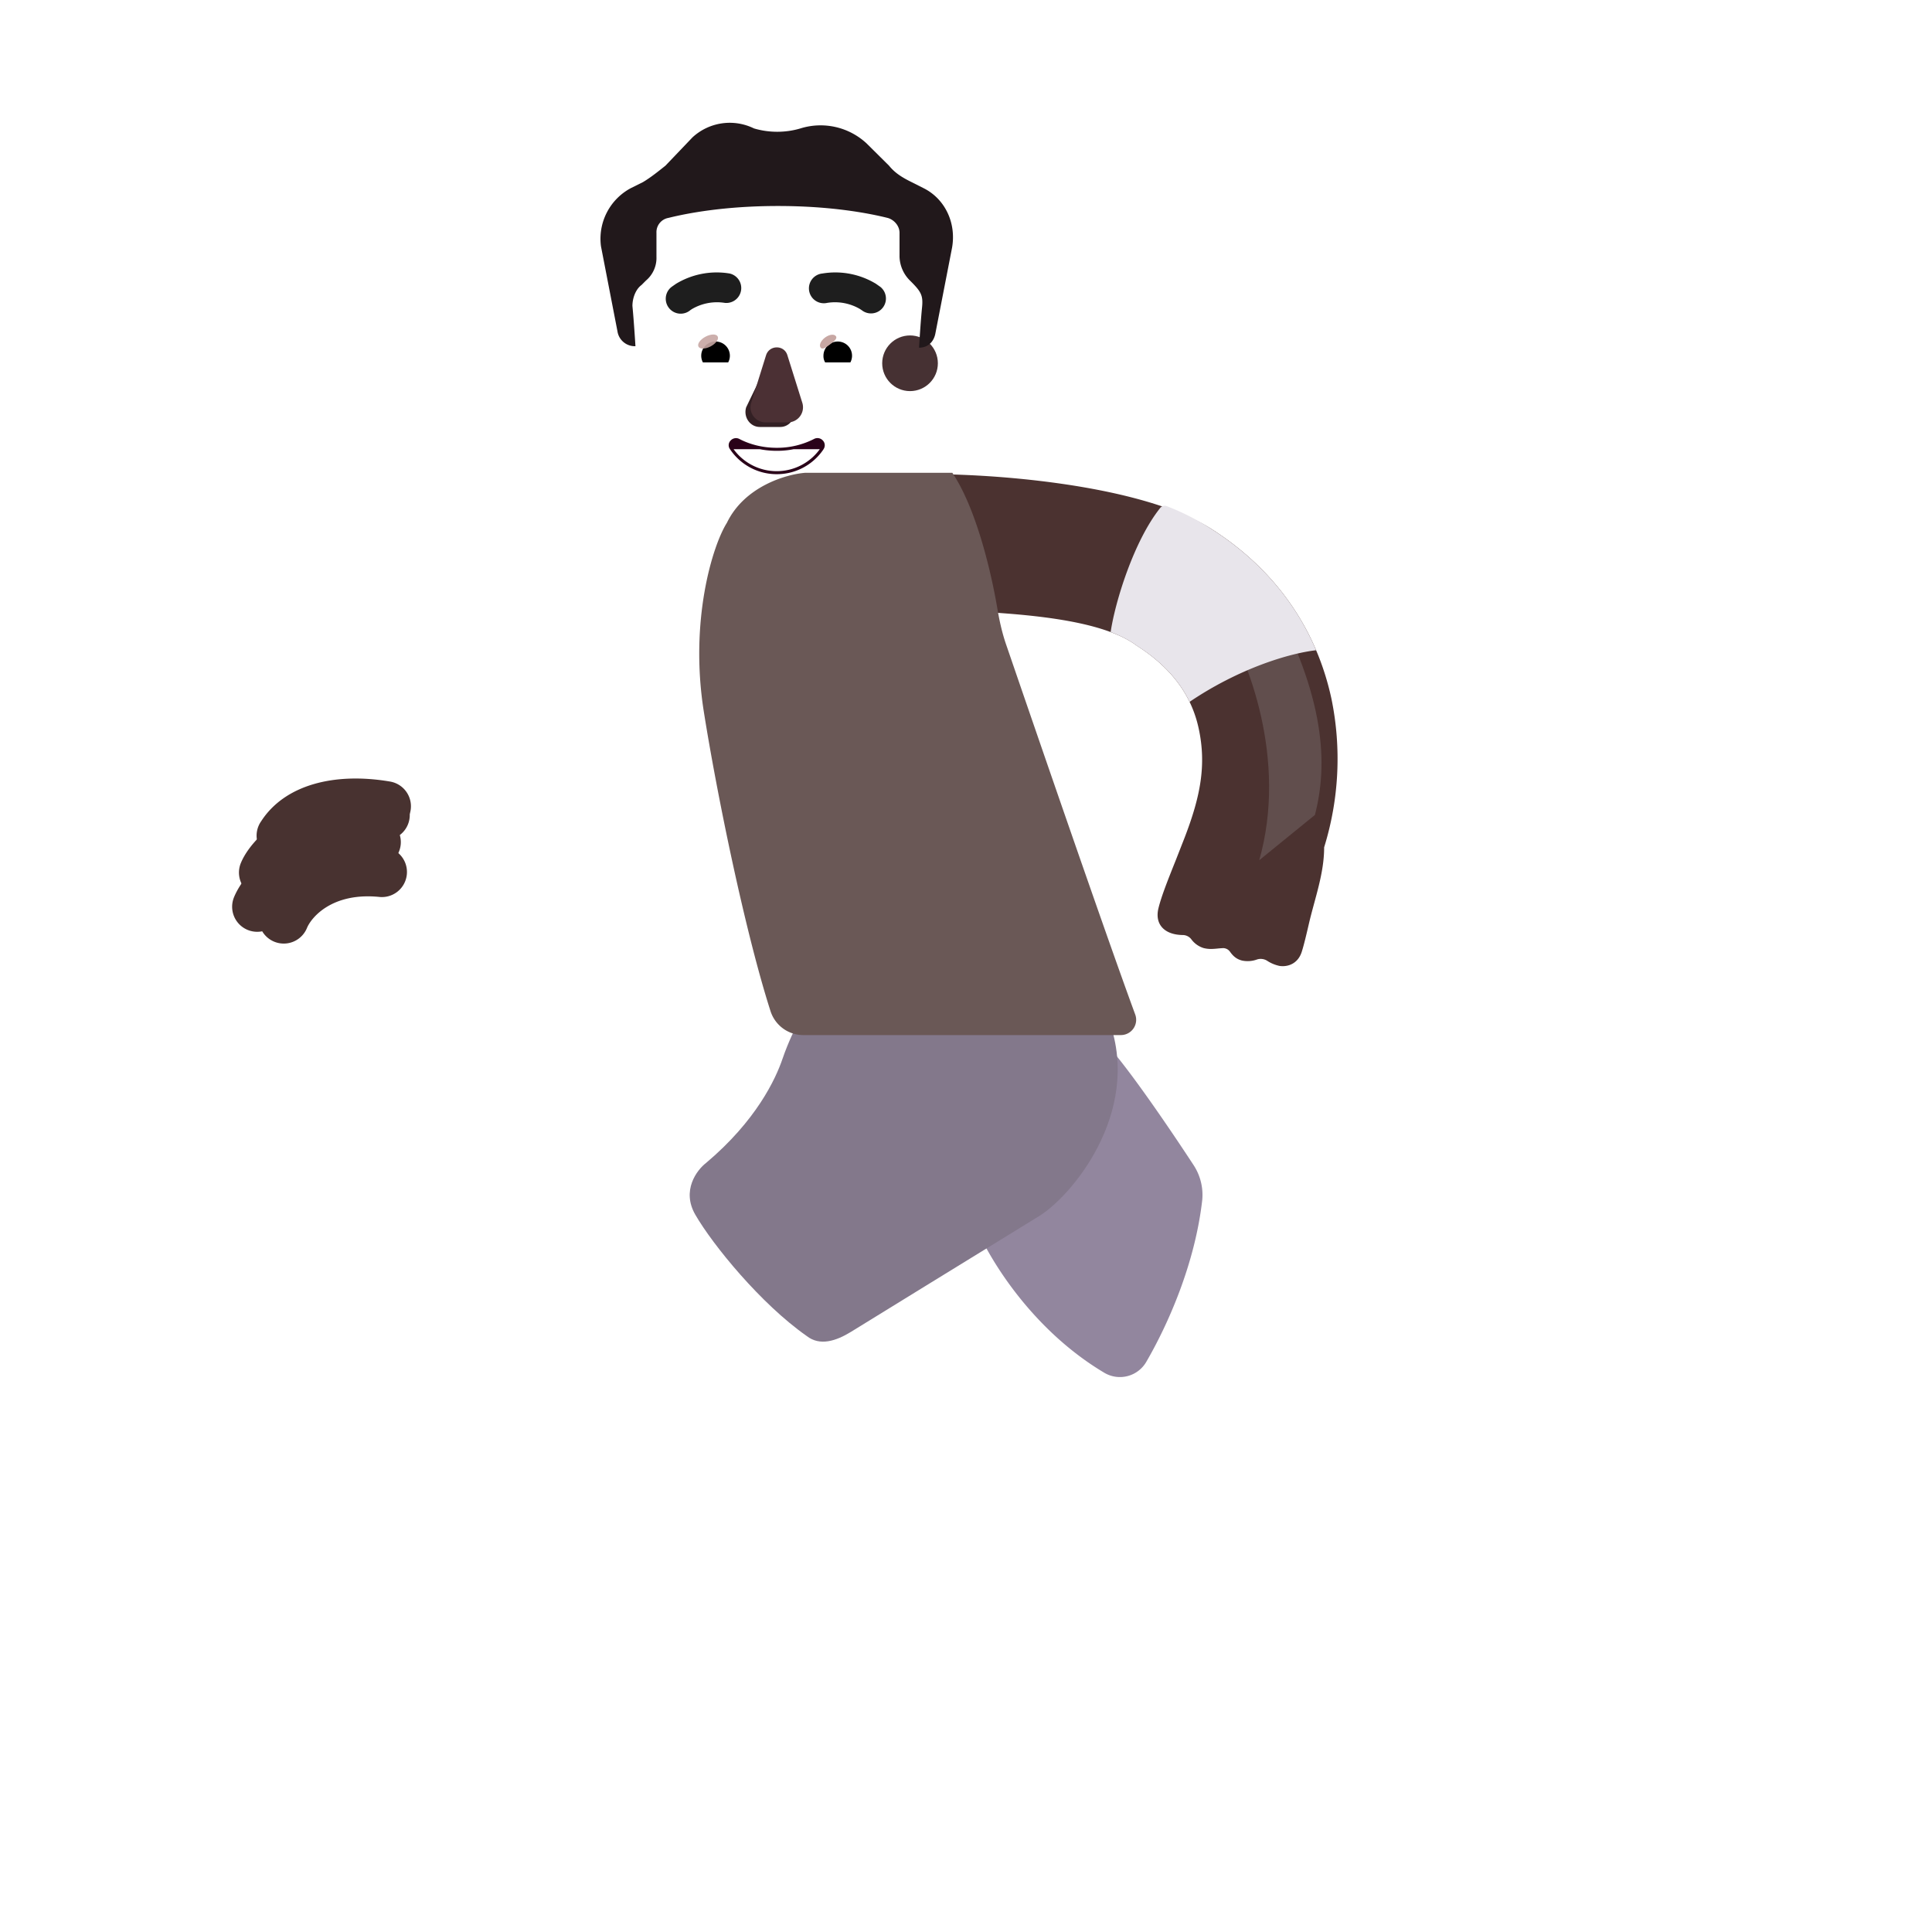 <svg xmlns="http://www.w3.org/2000/svg" width="3em" height="3em" viewBox="0 0 32 32"><g fill="none"><rect width=".659" height="1.111" x="19.37" y="13.548" fill="url(#)" rx=".33" transform="rotate(26.961 19.37 13.548)"/><g filter="url(#)"><path fill="#4B3230" d="M15.216 10.105q.558-.014 1.474.058c.827.065 1.691.196 2.138.531c.582.371.909.828 1.026 1.372c.133.614.023 1.139-.23 1.8l-.15.383c-.125.312-.24.6-.288.801c-.06.258.098.433.404.437a.18.18 0 0 1 .14.068a.4.4 0 0 0 .206.148c.082.02.14.016.22.009q.044-.005.1-.008a.14.14 0 0 1 .117.06c.041.057.095.12.2.146a.45.45 0 0 0 .244-.017a.2.2 0 0 1 .172.021a.6.6 0 0 0 .205.085c.14.02.305-.039.367-.234c.035-.108.08-.298.121-.476c.098-.417.25-.822.25-1.255a4.94 4.94 0 0 0 .121-2.46c-.248-1.15-.915-2.13-1.988-2.813c-1.177-.75-3.758-.943-5.022-.903l-.173.005v2.25q.148-.001.346-.008"/></g><circle cx="5.18" cy="19.425" r="2.721" fill="url(#)"/><circle cx="5.18" cy="19.425" r="2.721" fill="url(#)"/><circle cx="5.18" cy="19.425" r="2.721" fill="url(#)"/><circle cx="5.18" cy="19.425" r="2.721" fill="url(#)"/><g filter="url(#)"><path fill="url(#)" d="M5.527 16.726a2.52 2.52 0 0 0 .598 1.588l.897-.892q.093.085.176.178l-.9.895a2.23 2.23 0 0 0 1.586.621q.014.123.017.25h-.065a2.48 2.48 0 0 1-1.716-.695l-.777.773l1.754 1.913q-.088.088-.185.168L5.166 19.62l-.77.765c.422.461.689 1.08.714 1.761a3 3 0 0 1-.25-.018a2.5 2.5 0 0 0-.64-1.567l-.877.872a3 3 0 0 1-.177-.178l.876-.87a2.23 2.23 0 0 0-1.556-.575a3 3 0 0 1-.024-.25l.091-.001c.638 0 1.22.245 1.666.65l.778-.773l-1.758-1.918q.088-.09.184-.17l1.751 1.911l.774-.769a2.77 2.77 0 0 1-.671-1.784q.127.005.25.02"/></g><path fill="url(#)" d="m11 20.683l.673-.75l2.336 1.86c-.07.046-.328.207-.797.476c-.644.412-1.029 1.088-1.14 1.375l-1.493 3.703l-1.977-.969c.326-.86 1.06-2.837 1.391-3.875s.81-1.646 1.008-1.82"/><path fill="url(#)" d="m11 20.683l.673-.75l2.336 1.86c-.07.046-.328.207-.797.476c-.644.412-1.029 1.088-1.14 1.375l-1.493 3.703l-1.977-.969c.326-.86 1.06-2.837 1.391-3.875s.81-1.646 1.008-1.82"/><path fill="url(#)" d="m11.432 25.23l-.853 2.117l-1.977-.969c.176-.463.47-1.25.755-2.041z"/><path fill="url(#)" d="m11.432 25.23l-.853 2.117l-1.977-.969c.176-.463.47-1.25.755-2.041z"/><g filter="url(#)"><path fill="url(#)" d="m9.12 25.868l.482.612a.27.27 0 0 0 .399.058c.12-.108.433-.271.71-.058c.279.212.195.578.118.734L9.797 29.72a.4.4 0 0 1-.564.197l-4.34-2.418a.3.3 0 0 1-.105-.425l.326-.506a.53.53 0 0 1 .643-.193c1.414.556 2.194.186 2.545-.071a1.4 1.4 0 0 0 .345-.387c.104-.165.353-.202.473-.049"/><path fill="url(#)" d="m9.12 25.868l.482.612a.27.27 0 0 0 .399.058c.12-.108.433-.271.71-.058c.279.212.195.578.118.734L9.797 29.72a.4.4 0 0 1-.564.197l-4.34-2.418a.3.3 0 0 1-.105-.425l.326-.506a.53.53 0 0 1 .643-.193c1.414.556 2.194.186 2.545-.071a1.4 1.4 0 0 0 .345-.387c.104-.165.353-.202.473-.049"/><path fill="url(#)" d="m9.12 25.868l.482.612a.27.27 0 0 0 .399.058c.12-.108.433-.271.71-.058c.279.212.195.578.118.734L9.797 29.72a.4.4 0 0 1-.564.197l-4.34-2.418a.3.3 0 0 1-.105-.425l.326-.506a.53.53 0 0 1 .643-.193c1.414.556 2.194.186 2.545-.071a1.4 1.4 0 0 0 .345-.387c.104-.165.353-.202.473-.049"/></g><g filter="url(#)"><path fill="url(#)" d="M9.794 29.497a.1.1 0 0 1 .043.125l-.04.098a.4.4 0 0 1-.564.197l-4.34-2.418a.3.3 0 0 1-.106-.425l.106-.164a.15.15 0 0 1 .2-.05z"/><path fill="url(#)" d="M9.794 29.497a.1.1 0 0 1 .043.125l-.04.098a.4.4 0 0 1-.564.197l-4.34-2.418a.3.3 0 0 1-.106-.425l.106-.164a.15.15 0 0 1 .2-.05z"/></g><path fill="url(#)" d="M19.267 22.534c-.213.09-.352.07-.372.047l.754-2.93a.72.72 0 0 0 .555-.039l3.11-1.75l.726 2.145c-1.518.805-4.561 2.437-4.773 2.527"/><path fill="url(#)" d="M19.267 22.534c-.213.09-.352.07-.372.047l.754-2.93a.72.72 0 0 0 .555-.039l3.11-1.75l.726 2.145c-1.518.805-4.561 2.437-4.773 2.527"/><path fill="url(#)" d="m22.282 20.943l.03-.017l1.728-.92l-.727-2.144l-2.087 1.175z"/><path fill="url(#)" d="m22.282 20.943l.03-.017l1.728-.92l-.727-2.144l-2.087 1.175z"/><path fill="url(#)" d="m22.282 20.943l.03-.017l1.728-.92l-.727-2.144l-2.087 1.175z"/><path fill="url(#)" d="m22.282 20.943l.03-.017l1.728-.92l-.727-2.144l-2.087 1.175z"/><path fill="#92869E" d="M18.292 22.738c-1.2-.713-1.919-1.898-2.143-2.454l2.156-3.015c.378.41 1.05 1.396 1.46 2.022a.9.9 0 0 1 .148.584c-.12 1.06-.567 2.06-.923 2.675a.505.505 0 0 1-.698.188"/><path fill="url(#)" d="M18.292 22.738c-1.2-.713-1.919-1.898-2.143-2.454l2.156-3.015c.378.41 1.05 1.396 1.46 2.022a.9.9 0 0 1 .148.584c-.12 1.06-.567 2.06-.923 2.675a.505.505 0 0 1-.698.188"/><path fill="url(#)" d="M18.292 22.738c-1.2-.713-1.919-1.898-2.143-2.454l2.156-3.015c.378.41 1.05 1.396 1.46 2.022a.9.9 0 0 1 .148.584c-.12 1.06-.567 2.06-.923 2.675a.505.505 0 0 1-.698.188"/><path fill="url(#)" d="M18.292 22.738c-1.2-.713-1.919-1.898-2.143-2.454l2.156-3.015c.378.41 1.05 1.396 1.46 2.022a.9.9 0 0 1 .148.584c-.12 1.06-.567 2.06-.923 2.675a.505.505 0 0 1-.698.188"/><g filter="url(#)"><path fill="#83788B" d="M12.962 17.534c.094-.275.216-.52.265-.61h5.149c.539 1.52-.652 2.927-1.2 3.24c-.978.6-2.892 1.779-3.085 1.898c-.242.148-.512.238-.73.066c-.759-.531-1.555-1.508-1.844-2.008c-.232-.4.023-.74.18-.86c.827-.698 1.148-1.382 1.265-1.726"/><path fill="url(#)" d="M12.962 17.534c.094-.275.216-.52.265-.61h5.149c.539 1.52-.652 2.927-1.2 3.24c-.978.6-2.892 1.779-3.085 1.898c-.242.148-.512.238-.73.066c-.759-.531-1.555-1.508-1.844-2.008c-.232-.4.023-.74.18-.86c.827-.698 1.148-1.382 1.265-1.726"/><path fill="url(#)" d="M12.962 17.534c.094-.275.216-.52.265-.61h5.149c.539 1.52-.652 2.927-1.2 3.24c-.978.6-2.892 1.779-3.085 1.898c-.242.148-.512.238-.73.066c-.759-.531-1.555-1.508-1.844-2.008c-.232-.4.023-.74.18-.86c.827-.698 1.148-1.382 1.265-1.726"/><path fill="url(#)" d="M12.962 17.534c.094-.275.216-.52.265-.61h5.149c.539 1.52-.652 2.927-1.2 3.24c-.978.6-2.892 1.779-3.085 1.898c-.242.148-.512.238-.73.066c-.759-.531-1.555-1.508-1.844-2.008c-.232-.4.023-.74.18-.86c.827-.698 1.148-1.382 1.265-1.726"/></g><g filter="url(#)"><path fill="url(#)" d="M23.563 19.899v-.779a.27.27 0 0 0-.277-.293c-.162.01-.507-.055-.594-.394c-.087-.34.206-.574.363-.65l2.362-1.327a.4.4 0 0 1 .566.195l1.907 4.586a.3.3 0 0 1-.18.4l-.568.194a.53.53 0 0 1-.625-.246c-.766-1.312-1.607-1.506-2.042-1.521a1.4 1.4 0 0 0-.51.09c-.185.064-.402-.06-.402-.256"/><path fill="url(#)" d="M23.563 19.899v-.779a.27.27 0 0 0-.277-.293c-.162.01-.507-.055-.594-.394c-.087-.34.206-.574.363-.65l2.362-1.327a.4.4 0 0 1 .566.195l1.907 4.586a.3.3 0 0 1-.18.4l-.568.194a.53.53 0 0 1-.625-.246c-.766-1.312-1.607-1.506-2.042-1.521a1.4 1.4 0 0 0-.51.09c-.185.064-.402-.06-.402-.256"/></g><g filter="url(#)"><path fill="url(#)" d="M25.282 16.633a.1.1 0 0 1 .044-.125l.091-.052a.4.4 0 0 1 .566.195l1.907 4.586a.3.3 0 0 1-.18.4l-.184.062a.15.15 0 0 1-.187-.084z"/><path fill="url(#)" d="M25.282 16.633a.1.1 0 0 1 .044-.125l.091-.052a.4.4 0 0 1 .566.195l1.907 4.586a.3.3 0 0 1-.18.4l-.184.062a.15.15 0 0 1-.187-.084z"/></g><g filter="url(#)"><path fill="url(#)" fill-rule="evenodd" d="m11.974 9.075l.053-.092l1.728 1.008l-.074.127c-.712 1.224-1.57 2.698-3.676 3.891c-.768.435-1.654.656-2.381.773c-.257.041-.503.07-.729.091c-.55.05-.994-.403-.988-.955l.01-1.024c.251.002.784.01 1.39-.087c.617-.098 1.238-.27 1.712-.538c1.633-.925 2.26-2.001 2.955-3.194" clip-rule="evenodd"/></g><path fill="#6A5856" d="M11.657 11.784c-.238-1.5.143-2.745.383-3.125c.293-.606.987-.804 1.296-.828h2.438c.386.577.634 1.595.744 2.24c.034.203.078.404.145.6c.365 1.063 1.627 4.74 2.14 6.133a.253.253 0 0 1-.239.34h-5.25a.57.57 0 0 1-.55-.391c-.423-1.315-.893-3.616-1.107-4.969"/><path fill="url(#)" d="M11.657 11.784c-.238-1.5.143-2.745.383-3.125c.293-.606.987-.804 1.296-.828h2.438c.386.577.634 1.595.744 2.24c.034.203.078.404.145.6c.365 1.063 1.627 4.74 2.14 6.133a.253.253 0 0 1-.239.34h-5.25a.57.57 0 0 1-.55-.391c-.423-1.315-.893-3.616-1.107-4.969"/><path fill="url(#)" d="M11.657 11.784c-.238-1.5.143-2.745.383-3.125c.293-.606.987-.804 1.296-.828h2.438c.386.577.634 1.595.744 2.24c.034.203.078.404.145.6c.365 1.063 1.627 4.74 2.14 6.133a.253.253 0 0 1-.239.34h-5.25a.57.57 0 0 1-.55-.391c-.423-1.315-.893-3.616-1.107-4.969"/><path fill="#483230" fill-rule="evenodd" d="M6.322 13.764c-.775-.132-1.17.089-1.3.289a.415.415 0 1 1-.696-.451c.391-.605 1.214-.814 2.135-.657a.415.415 0 1 1-.14.819" clip-rule="evenodd"/><path fill="url(#)" fill-rule="evenodd" d="M6.322 13.764c-.775-.132-1.17.089-1.3.289a.415.415 0 1 1-.696-.451c.391-.605 1.214-.814 2.135-.657a.415.415 0 1 1-.14.819" clip-rule="evenodd"/><path fill="#483230" fill-rule="evenodd" d="M5.23 14.184c-.306.178-.45.37-.473.426a.415.415 0 0 1-.768-.315c.12-.291.436-.603.824-.828c.407-.237.95-.414 1.58-.382a.415.415 0 1 1-.042.829a2.03 2.03 0 0 0-1.12.27" clip-rule="evenodd"/><path fill="url(#)" fill-rule="evenodd" d="M5.23 14.184c-.306.178-.45.37-.473.426a.415.415 0 0 1-.768-.315c.12-.291.436-.603.824-.828c.407-.237.95-.414 1.58-.382a.415.415 0 1 1-.042.829a2.03 2.03 0 0 0-1.12.27" clip-rule="evenodd"/><path fill="#483230" fill-rule="evenodd" d="M5.125 14.676c-.293.2-.45.423-.481.5a.415.415 0 1 1-.768-.315c.11-.269.397-.608.78-.87c.398-.272.941-.49 1.589-.457a.415.415 0 1 1-.042.829a1.74 1.74 0 0 0-1.078.313" clip-rule="evenodd"/><path fill="url(#)" fill-rule="evenodd" d="M5.125 14.676c-.293.2-.45.423-.481.5a.415.415 0 1 1-.768-.315c.11-.269.397-.608.78-.87c.398-.272.941-.49 1.589-.457a.415.415 0 1 1-.042.829a1.74 1.74 0 0 0-1.078.313" clip-rule="evenodd"/><path fill="#483230" fill-rule="evenodd" d="M6.293 14.857c-.79-.083-1.136.337-1.209.514a.415.415 0 1 1-.768-.315c.211-.515.904-1.147 2.065-1.024a.415.415 0 0 1-.088.825" clip-rule="evenodd"/><path fill="url(#)" fill-rule="evenodd" d="M6.293 14.857c-.79-.083-1.136.337-1.209.514a.415.415 0 1 1-.768-.315c.211-.515.904-1.147 2.065-1.024a.415.415 0 0 1-.088.825" clip-rule="evenodd"/><path fill="url(#)" fill-rule="evenodd" d="M7.132 14.012a.415.415 0 0 1 .118.575a8 8 0 0 1-.913 1.13a.415.415 0 1 1-.602-.57l.005-.005c.16-.169.494-.522.817-1.012a.415.415 0 0 1 .575-.118" clip-rule="evenodd"/><g filter="url(#)"><path fill="url(#)" d="M11.884 8.99c.147.243.5.622 1.02.622c.886 0 1.253-.43 1.542-1.101c.124-.288.365-.79.438-.953c.695.105.89.273.89.273l.008.012c-.149.277-.4.78-.453.984c-.07.274-.238 1.051.25 1.688c.373.486.812.598 1.233.588c.48 1.403 1.533 4.46 1.99 5.7a.253.253 0 0 1-.238.34h-5.25a.57.57 0 0 1-.55-.39c-.423-1.315-.893-3.616-1.107-4.969c-.19-1.197.014-2.232.227-2.794"/><path fill="url(#)" d="M11.884 8.99c.147.243.5.622 1.02.622c.886 0 1.253-.43 1.542-1.101c.124-.288.365-.79.438-.953c.695.105.89.273.89.273l.008.012c-.149.277-.4.78-.453.984c-.07.274-.238 1.051.25 1.688c.373.486.812.598 1.233.588c.48 1.403 1.533 4.46 1.99 5.7a.253.253 0 0 1-.238.34h-5.25a.57.57 0 0 1-.55-.39c-.423-1.315-.893-3.616-1.107-4.969c-.19-1.197.014-2.232.227-2.794"/></g><path fill="url(#)" d="M11.884 8.99c.147.243.5.622 1.02.622c.886 0 1.253-.43 1.542-1.101c.124-.288.365-.79.438-.953c.695.105.89.273.89.273l.008.012c-.149.277-.4.78-.453.984c-.07.274-.238 1.051.25 1.688c.373.486.812.598 1.233.588c.48 1.403 1.533 4.46 1.99 5.7a.253.253 0 0 1-.238.34h-5.25a.57.57 0 0 1-.55-.39c-.423-1.315-.893-3.616-1.107-4.969c-.19-1.197.014-2.232.227-2.794"/><path fill="url(#)" fill-rule="evenodd" d="m11.974 9.075l.053-.092l1.728 1.008l-.074.127c-.712 1.224-1.57 2.698-3.676 3.891c-.768.435-1.654.656-2.381.773c-.257.041-.503.07-.729.091c-.55.05-.994-.403-.988-.955l.01-1.024c.251.002.784.01 1.39-.087c.617-.098 1.238-.27 1.712-.538c1.633-.925 2.26-2.001 2.955-3.194" clip-rule="evenodd"/><g filter="url(#)"><circle cx="10.666" cy="6.017" r=".773" fill="url(#)"/></g><g filter="url(#)"><circle cx="10.666" cy="6.017" r=".461" fill="url(#)"/></g><g filter="url(#)"><circle cx="15.073" cy="6.017" r=".773" fill="url(#)"/><circle cx="15.073" cy="6.017" r=".773" fill="url(#)"/></g><g filter="url(#)"><circle cx="15.073" cy="6.017" r=".461" fill="#463133"/><circle cx="15.073" cy="6.017" r=".461" fill="url(#)"/><circle cx="15.073" cy="6.017" r=".461" fill="url(#)"/></g><g filter="url(#)"><path fill="url(#)" d="m10.503 5.733l.022.001s-.024-.395-.05-.667c0-.124.05-.272.15-.346l.074-.074a.49.49 0 0 0 .174-.395v-.396a.24.24 0 0 1 .2-.247c.297-.074.918-.197 1.813-.197s1.516.123 1.814.197c.1.025.199.124.199.247v.396c0 .148.074.296.174.395c.232.163.218.253.198.445c-.024.247-.05.667-.05.667h.01l-.124 1.833c-.074.82-.719 1.391-1.487 1.391h-1.487c-.794 0-1.413-.57-1.488-1.39z"/><path fill="url(#)" d="m10.503 5.733l.022.001s-.024-.395-.05-.667c0-.124.05-.272.15-.346l.074-.074a.49.49 0 0 0 .174-.395v-.396a.24.24 0 0 1 .2-.247c.297-.074.918-.197 1.813-.197s1.516.123 1.814.197c.1.025.199.124.199.247v.396c0 .148.074.296.174.395c.232.163.218.253.198.445c-.024.247-.05.667-.05.667h.01l-.124 1.833c-.074.82-.719 1.391-1.487 1.391h-1.487c-.794 0-1.413-.57-1.488-1.39z"/><path fill="url(#)" d="m10.503 5.733l.022.001s-.024-.395-.05-.667c0-.124.05-.272.15-.346l.074-.074a.49.49 0 0 0 .174-.395v-.396a.24.24 0 0 1 .2-.247c.297-.074.918-.197 1.813-.197s1.516.123 1.814.197c.1.025.199.124.199.247v.396c0 .148.074.296.174.395c.232.163.218.253.198.445c-.024.247-.05.667-.05.667h.01l-.124 1.833c-.074.82-.719 1.391-1.487 1.391h-1.487c-.794 0-1.413-.57-1.488-1.39z"/><path fill="url(#)" d="m10.503 5.733l.022.001s-.024-.395-.05-.667c0-.124.05-.272.15-.346l.074-.074a.49.49 0 0 0 .174-.395v-.396a.24.24 0 0 1 .2-.247c.297-.074.918-.197 1.813-.197s1.516.123 1.814.197c.1.025.199.124.199.247v.396c0 .148.074.296.174.395c.232.163.218.253.198.445c-.024.247-.05.667-.05.667h.01l-.124 1.833c-.074.82-.719 1.391-1.487 1.391h-1.487c-.794 0-1.413-.57-1.488-1.39z"/><path fill="url(#)" d="m10.503 5.733l.022.001s-.024-.395-.05-.667c0-.124.05-.272.15-.346l.074-.074a.49.49 0 0 0 .174-.395v-.396a.24.24 0 0 1 .2-.247c.297-.074.918-.197 1.813-.197s1.516.123 1.814.197c.1.025.199.124.199.247v.396c0 .148.074.296.174.395c.232.163.218.253.198.445c-.024.247-.05.667-.05.667h.01l-.124 1.833c-.074.82-.719 1.391-1.487 1.391h-1.487c-.794 0-1.413-.57-1.488-1.39z"/><path fill="url(#)" d="m10.503 5.733l.022.001s-.024-.395-.05-.667c0-.124.05-.272.15-.346l.074-.074a.49.49 0 0 0 .174-.395v-.396a.24.24 0 0 1 .2-.247c.297-.074.918-.197 1.813-.197s1.516.123 1.814.197c.1.025.199.124.199.247v.396c0 .148.074.296.174.395c.232.163.218.253.198.445c-.024.247-.05.667-.05.667h.01l-.124 1.833c-.074.82-.719 1.391-1.487 1.391h-1.487c-.794 0-1.413-.57-1.488-1.39z"/></g><g filter="url(#)"><path fill="url(#)" d="m14.701 3.412l-1.425.475a.485.485 0 0 0 .217.94l1.418-.189z"/></g><g filter="url(#)"><path fill="#21181B" d="m15.098 3.016l.198.1c.348.172.547.567.473.987l-.274 1.409c-.024.145-.12.243-.265.247h-.008s.025-.42.05-.667c.02-.201-.015-.262-.2-.445a.58.58 0 0 1-.173-.395v-.396c0-.123-.1-.222-.199-.247c-.298-.074-.92-.197-1.814-.197s-1.516.123-1.814.197a.24.24 0 0 0-.199.247v.396a.49.49 0 0 1-.174.395l-.074.074c-.1.074-.15.222-.15.346c.026.272.05.667.05.667h-.022a.29.29 0 0 1-.276-.247l-.273-1.408a.95.95 0 0 1 .497-.964l.199-.099c.124-.074.248-.173.372-.272l.448-.469a.91.91 0 0 1 1.018-.148c.249.074.522.074.77 0a1.12 1.12 0 0 1 1.094.247l.373.37c.1.124.223.198.373.272"/><path fill="url(#)" d="m15.098 3.016l.198.1c.348.172.547.567.473.987l-.274 1.409c-.024.145-.12.243-.265.247h-.008s.025-.42.05-.667c.02-.201-.015-.262-.2-.445a.58.58 0 0 1-.173-.395v-.396c0-.123-.1-.222-.199-.247c-.298-.074-.92-.197-1.814-.197s-1.516.123-1.814.197a.24.24 0 0 0-.199.247v.396a.49.49 0 0 1-.174.395l-.074.074c-.1.074-.15.222-.15.346c.026.272.05.667.05.667h-.022a.29.29 0 0 1-.276-.247l-.273-1.408a.95.95 0 0 1 .497-.964l.199-.099c.124-.074.248-.173.372-.272l.448-.469a.91.91 0 0 1 1.018-.148c.249.074.522.074.77 0a1.12 1.12 0 0 1 1.094.247l.373.37c.1.124.223.198.373.272"/><path fill="url(#)" d="m15.098 3.016l.198.1c.348.172.547.567.473.987l-.274 1.409c-.024.145-.12.243-.265.247h-.008s.025-.42.05-.667c.02-.201-.015-.262-.2-.445a.58.58 0 0 1-.173-.395v-.396c0-.123-.1-.222-.199-.247c-.298-.074-.92-.197-1.814-.197s-1.516.123-1.814.197a.24.24 0 0 0-.199.247v.396a.49.49 0 0 1-.174.395l-.074.074c-.1.074-.15.222-.15.346c.026.272.05.667.05.667h-.022a.29.29 0 0 1-.276-.247l-.273-1.408a.95.95 0 0 1 .497-.964l.199-.099c.124-.074.248-.173.372-.272l.448-.469a.91.91 0 0 1 1.018-.148c.249.074.522.074.77 0a1.12 1.12 0 0 1 1.094.247l.373.37c.1.124.223.198.373.272"/><path fill="url(#)" d="m15.098 3.016l.198.1c.348.172.547.567.473.987l-.274 1.409c-.024.145-.12.243-.265.247h-.008s.025-.42.05-.667c.02-.201-.015-.262-.2-.445a.58.58 0 0 1-.173-.395v-.396c0-.123-.1-.222-.199-.247c-.298-.074-.92-.197-1.814-.197s-1.516.123-1.814.197a.24.24 0 0 0-.199.247v.396a.49.49 0 0 1-.174.395l-.074.074c-.1.074-.15.222-.15.346c.026.272.05.667.05.667h-.022a.29.29 0 0 1-.276-.247l-.273-1.408a.95.95 0 0 1 .497-.964l.199-.099c.124-.074.248-.173.372-.272l.448-.469a.91.91 0 0 1 1.018-.148c.249.074.522.074.77 0a1.12 1.12 0 0 1 1.094.247l.373.37c.1.124.223.198.373.272"/><path fill="url(#)" d="m15.098 3.016l.198.1c.348.172.547.567.473.987l-.274 1.409c-.024.145-.12.243-.265.247h-.008s.025-.42.05-.667c.02-.201-.015-.262-.2-.445a.58.58 0 0 1-.173-.395v-.396c0-.123-.1-.222-.199-.247c-.298-.074-.92-.197-1.814-.197s-1.516.123-1.814.197a.24.24 0 0 0-.199.247v.396a.49.49 0 0 1-.174.395l-.074.074c-.1.074-.15.222-.15.346c.026.272.05.667.05.667h-.022a.29.29 0 0 1-.276-.247l-.273-1.408a.95.95 0 0 1 .497-.964l.199-.099c.124-.074.248-.173.372-.272l.448-.469a.91.91 0 0 1 1.018-.148c.249.074.522.074.77 0a1.12 1.12 0 0 1 1.094.247l.373.37c.1.124.223.198.373.272"/></g><g filter="url(#)"><path fill="#332024" d="m12.738 5.96l-.38.788c-.048.162.066.324.226.324h.341c.16 0 .273-.165.226-.324l-.23-.788c-.05-.174-.132-.174-.183 0"/></g><g filter="url(#)"><path fill="#4B3034" d="m12.688 5.885l-.246.787a.25.25 0 0 0 .241.324h.364a.25.25 0 0 0 .242-.324l-.247-.787c-.052-.175-.299-.175-.354 0"/><path fill="url(#)" d="m12.688 5.885l-.246.787a.25.25 0 0 0 .241.324h.364a.25.25 0 0 0 .242-.324l-.247-.787c-.052-.175-.299-.175-.354 0"/><path fill="url(#)" d="m12.688 5.885l-.246.787a.25.25 0 0 0 .241.324h.364a.25.25 0 0 0 .242-.324l-.247-.787c-.052-.175-.299-.175-.354 0"/><path fill="url(#)" d="m12.688 5.885l-.246.787a.25.25 0 0 0 .241.324h.364a.25.25 0 0 0 .242-.324l-.247-.787c-.052-.175-.299-.175-.354 0"/><path fill="url(#)" d="m12.688 5.885l-.246.787a.25.25 0 0 0 .241.324h.364a.25.25 0 0 0 .242-.324l-.247-.787c-.052-.175-.299-.175-.354 0"/></g><path fill="#2A0219" stroke="url(#)" stroke-width=".1" d="M13.64 7.44a.114.114 0 0 0-.013-.146a.12.12 0 0 0-.143-.024a1.34 1.34 0 0 1-.619.147c-.227 0-.44-.053-.618-.146a.12.12 0 0 0-.144.024a.11.11 0 0 0-.012.145m1.55 0l-.043-.028zm0 0a.93.93 0 0 1-.776.414a.93.93 0 0 1-.774-.414m0 0l.04-.028m-.04.028l.04-.028m0 0a.88.88 0 0 0 .734.392a.88.88 0 0 0 .733-.392c.04-.06-.028-.13-.091-.097a1.4 1.4 0 0 1-.642.152c-.235 0-.456-.055-.641-.152c-.064-.032-.132.04-.092.097Z"/><g filter="url(#)"><path fill="#1E1E1E" d="m14.588 4.757l-.001-.001l-.002-.002l-.006-.004l-.071-.05a1.3 1.3 0 0 0-.886-.17a.247.247 0 1 0 .077.487a.82.82 0 0 1 .546.102l.03.02a.247.247 0 0 0 .313-.382"/></g><g filter="url(#)"><path fill="#1E1E1E" d="m11.117 4.757l.002-.001l.002-.002l.005-.004l.072-.05a1.3 1.3 0 0 1 .886-.17a.247.247 0 0 1-.077.487a.82.82 0 0 0-.546.102l-.026.017l-.003.003a.247.247 0 0 1-.315-.382"/></g><path fill="#fff" d="M13.971 5.354c.303 0 .558.209.628.49a.127.127 0 0 1-.124.158h-1.033a.107.107 0 0 1-.106-.125a.65.65 0 0 1 .635-.523"/><path fill="url(#)" d="M13.875 5.48a.413.413 0 0 1 .398.522h-.798a.414.414 0 0 1 .4-.522"/><path fill="#000" d="M13.639 5.893c0-.131.105-.236.236-.236a.235.235 0 0 1 .21.345h-.418a.2.2 0 0 1-.028-.109"/><g filter="url(#)"><path fill="#C7A7A3" d="M13.845 5.568c.03.039-.032.087-.102.14c-.07.052-.122.088-.151.049c-.03-.04.003-.114.073-.166s.15-.063.18-.023"/><path fill="url(#)" d="M13.845 5.568c.03.039-.032.087-.102.14c-.07.052-.122.088-.151.049c-.03-.04.003-.114.073-.166s.15-.063.18-.023"/></g><g filter="url(#)"><path fill="url(#)" d="M14.244 5.839a.4.4 0 0 0-.107-.214l-.12.132l.053.105z"/></g><path fill="#fff" d="M11.757 5.354a.65.65 0 0 0-.628.49a.128.128 0 0 0 .124.159h1.034c.065 0 .118-.06.105-.126a.65.65 0 0 0-.635-.523"/><path fill="url(#)" d="M11.852 5.48a.413.413 0 0 0-.398.522h.798a.416.416 0 0 0-.4-.522"/><path fill="#000" d="M12.089 5.893a.235.235 0 0 0-.237-.236a.235.235 0 0 0-.21.345h.419a.23.23 0 0 0 .028-.109"/><g filter="url(#)"><path fill="url(#)" d="M12.23 5.845c0-.134-.109-.223-.138-.25l-.133.13l.082.167z"/></g><g filter="url(#)"><ellipse cx="11.728" cy="5.657" fill="#C7A7A3" fill-opacity=".9" rx=".18" ry=".091" transform="rotate(-27.914 11.728 5.657)"/><ellipse cx="11.728" cy="5.657" fill="url(#)" rx=".18" ry=".091" transform="rotate(-27.914 11.728 5.657)"/></g><g filter="url(#)"><path stroke="url(#)" stroke-linecap="round" stroke-width=".1" d="M13.635 4.69c.199-.035.587-.025.855.184"/></g><g filter="url(#)"><path stroke="url(#)" stroke-linecap="round" stroke-width=".1" d="M11.217 4.93c.15-.133.481-.274.891-.21"/></g><g filter="url(#)"><path stroke="url(#)" stroke-linecap="round" stroke-width=".25" d="M10.765 3.788v.416c-.003.068-.032.222-.12.287"/></g><path fill="url(#)" d="M9.716 3.38a.1.1 0 0 1 .1-.1h5.925a.1.1 0 0 1 .1.1v.863a.1.1 0 0 1-.1.1H9.816a.1.1 0 0 1-.1-.1z"/><path fill="url(#)" d="M9.716 3.38a.1.1 0 0 1 .1-.1h5.925a.1.1 0 0 1 .1.1v.863a.1.1 0 0 1-.1.1H9.816a.1.1 0 0 1-.1-.1z"/><path fill="url(#)" d="M9.716 3.38a.1.1 0 0 1 .1-.1h5.925a.1.1 0 0 1 .1.1v.863a.1.1 0 0 1-.1.1H9.816a.1.1 0 0 1-.1-.1z"/><path fill="url(#)" d="M9.716 3.38a.1.1 0 0 1 .1-.1h5.925a.1.1 0 0 1 .1.1v.863a.1.1 0 0 1-.1.1H9.816a.1.1 0 0 1-.1-.1z"/><g filter="url(#)"><path fill="#614E4D" d="M20.857 14.248c.475-1.675-.198-3.354-.594-3.985l.782-.383c.906 1.672.953 2.774.734 3.618z"/></g><g filter="url(#)"><path fill="#E8E5EB" d="M19.324 8.383a.095.095 0 0 0-.107.03c-.44.55-.75 1.567-.821 2.056c.167.063.314.137.432.226c.418.265.704.576.875.93c.812-.549 1.637-.802 2.096-.855c-.34-.803-.92-1.49-1.734-2.009a4 4 0 0 0-.741-.378"/><path fill="url(#)" d="M19.324 8.383a.095.095 0 0 0-.107.03c-.44.55-.75 1.567-.821 2.056c.167.063.314.137.432.226c.418.265.704.576.875.93c.812-.549 1.637-.802 2.096-.855c-.34-.803-.92-1.49-1.734-2.009a4 4 0 0 0-.741-.378"/></g><defs><radialGradient id="" cx="0" cy="0" r="1" gradientTransform="matrix(0 .556 -.421 0 19.7 14.104)" gradientUnits="userSpaceOnUse"><stop offset=".464" stop-color="#382525"/><stop offset="1" stop-color="#33151D"/></radialGradient><radialGradient id="" cx="0" cy="0" r="1" gradientTransform="matrix(-1.656 1.656 -1.547 -1.547 6.338 18.439)" gradientUnits="userSpaceOnUse"><stop stop-color="#FF8C60"/><stop offset="1" stop-color="#FF8C60" stop-opacity="0"/></radialGradient><radialGradient id="" cx="0" cy="0" r="1" gradientTransform="rotate(-174.823 3.31 9.583)scale(3.297 3.694)" gradientUnits="userSpaceOnUse"><stop offset=".439" stop-color="#FA4E2E" stop-opacity="0"/><stop offset=".947" stop-color="#BF5347"/></radialGradient><radialGradient id="" cx="0" cy="0" r="1" gradientTransform="matrix(-.438 3.988 -3.995 -.438 5.462 18.16)" gradientUnits="userSpaceOnUse"><stop offset=".682" stop-color="#F25C44" stop-opacity="0"/><stop offset="1" stop-color="#D85B75"/></radialGradient><radialGradient id="" cx="0" cy="0" r="1" gradientTransform="matrix(-1.344 .789 -.807 -1.374 6.282 18.917)" gradientUnits="userSpaceOnUse"><stop offset=".198" stop-color="#4D3A45"/><stop offset="1" stop-color="#4C3945"/></radialGradient><radialGradient id="" cx="0" cy="0" r="1" gradientTransform="matrix(.938 -4.625 2.236 .453 11.556 25.19)" gradientUnits="userSpaceOnUse"><stop offset=".131" stop-color="#4D3235"/><stop offset="1" stop-color="#3F2522"/></radialGradient><radialGradient id="" cx="0" cy="0" r="1" gradientTransform="matrix(3.812 -.344 .464 5.151 9.868 22.784)" gradientUnits="userSpaceOnUse"><stop offset=".617" stop-color="#3D2231" stop-opacity="0"/><stop offset="1" stop-color="#3D2231"/></radialGradient><radialGradient id="" cx="0" cy="0" r="1" gradientTransform="matrix(1.341 3.288 -5.451 2.223 6.741 26.68)" gradientUnits="userSpaceOnUse"><stop stop-color="#3E98F5"/><stop offset="1" stop-color="#3D94FA"/></radialGradient><radialGradient id="" cx="0" cy="0" r="1" gradientTransform="matrix(-.301 .148 -.199 -.404 10.865 26.635)" gradientUnits="userSpaceOnUse"><stop stop-color="#53ADFA"/><stop offset="1" stop-color="#53ADFA" stop-opacity="0"/></radialGradient><radialGradient id="" cx="0" cy="0" r="1" gradientTransform="rotate(52.306 -21.929 22.587)scale(.76 .575)" gradientUnits="userSpaceOnUse"><stop stop-color="#53ADFA"/><stop offset="1" stop-color="#53ADFA" stop-opacity="0"/></radialGradient><radialGradient id="" cx="0" cy="0" r="1" gradientTransform="rotate(153.3 8.333 12.663)scale(2.992 1.465)" gradientUnits="userSpaceOnUse"><stop offset=".321" stop-color="#462928"/><stop offset="1" stop-color="#402531"/></radialGradient><radialGradient id="" cx="0" cy="0" r="1" gradientTransform="rotate(153.02 9.522 12.366)scale(1.929 1.035)" gradientUnits="userSpaceOnUse"><stop offset=".154" stop-color="#CFBEDB"/><stop offset="1" stop-color="#C7B9C5"/></radialGradient><radialGradient id="" cx="0" cy="0" r="1" gradientTransform="matrix(-1.219 .664 -.441 -.809 23.174 18.19)" gradientUnits="userSpaceOnUse"><stop offset=".342" stop-color="#9C7F8C"/><stop offset="1" stop-color="#CCBDCF" stop-opacity="0"/></radialGradient><radialGradient id="" cx="0" cy="0" r="1" gradientTransform="rotate(112.416 5.854 17.765)scale(2.704 1.055)" gradientUnits="userSpaceOnUse"><stop offset=".566" stop-color="#A471BC"/><stop offset="1" stop-color="#A471BC" stop-opacity="0"/></radialGradient><radialGradient id="" cx="0" cy="0" r="1" gradientTransform="matrix(-2.5 2.109 -4.011 -4.753 19.634 19.91)" gradientUnits="userSpaceOnUse"><stop offset=".379" stop-color="#92869F" stop-opacity="0"/><stop offset=".92" stop-color="#7B5A93"/></radialGradient><radialGradient id="" cx="0" cy="0" r="1" gradientTransform="matrix(1.922 1.031 -1.608 2.997 16.696 19.222)" gradientUnits="userSpaceOnUse"><stop offset=".429" stop-color="#695279"/><stop offset="1" stop-color="#93869F" stop-opacity="0"/></radialGradient><radialGradient id="" cx="0" cy="0" r="1" gradientTransform="matrix(-.878 .609 -1.287 -1.854 19.918 18.831)" gradientUnits="userSpaceOnUse"><stop offset=".183" stop-color="#9E99A0"/><stop offset="1" stop-color="#9E99A0" stop-opacity="0"/></radialGradient><radialGradient id="" cx="0" cy="0" r="1" gradientTransform="matrix(.281 -3.875 4.852 .352 16.493 21.003)" gradientUnits="userSpaceOnUse"><stop stop-color="#806D93"/><stop offset="1" stop-color="#806D93" stop-opacity="0"/></radialGradient><radialGradient id="" cx="0" cy="0" r="1" gradientTransform="rotate(-75.406 21.73 2.305)scale(3.746 2.092)" gradientUnits="userSpaceOnUse"><stop stop-color="#9380A4"/><stop offset="1" stop-color="#9380A4" stop-opacity="0"/></radialGradient><radialGradient id="" cx="0" cy="0" r="1" gradientTransform="matrix(0 1.891 -2.426 0 16.93 16.925)" gradientUnits="userSpaceOnUse"><stop offset=".301" stop-color="#918B96"/><stop offset="1" stop-color="#84798D" stop-opacity="0"/></radialGradient><radialGradient id="" cx="0" cy="0" r="1" gradientTransform="rotate(159.963 11.453 11.58)scale(2.827 3.397)" gradientUnits="userSpaceOnUse"><stop offset=".207" stop-color="#3C92EF"/><stop offset="1" stop-color="#3C93F1"/></radialGradient><radialGradient id="" cx="0" cy="0" r="1" gradientTransform="matrix(3.406 -1.281 .663 1.763 6.712 14.003)" gradientUnits="userSpaceOnUse"><stop stop-color="#442C2D"/><stop offset="1" stop-color="#442229"/></radialGradient><radialGradient id="" cx="0" cy="0" r="1" gradientTransform="matrix(2.344 1.719 -2.545 3.471 12.493 8.128)" gradientUnits="userSpaceOnUse"><stop offset=".172" stop-color="#311C1C"/><stop offset="1" stop-color="#311C1C" stop-opacity="0"/></radialGradient><radialGradient id="" cx="0" cy="0" r="1" gradientTransform="matrix(3.344 -1 4.727 15.805 13.295 10.013)" gradientUnits="userSpaceOnUse"><stop offset=".713" stop-color="#533938" stop-opacity="0"/><stop offset=".945" stop-color="#533938"/></radialGradient><radialGradient id="" cx="0" cy="0" r="1" gradientTransform="rotate(154.153 1.21 7.615)scale(1.512 .822)" gradientUnits="userSpaceOnUse"><stop offset=".361" stop-color="#3B2425"/><stop offset="1" stop-color="#3B2425" stop-opacity="0"/></radialGradient><radialGradient id="" cx="0" cy="0" r="1" gradientTransform="rotate(149.949 .793 7.968)scale(1.745 1.048)" gradientUnits="userSpaceOnUse"><stop offset=".361" stop-color="#3B2425"/><stop offset="1" stop-color="#3B2425" stop-opacity="0"/></radialGradient><radialGradient id="" cx="0" cy="0" r="1" gradientTransform="matrix(-1.492 .931 -.58 -.929 5.337 15.008)" gradientUnits="userSpaceOnUse"><stop offset=".361" stop-color="#3B2425"/><stop offset="1" stop-color="#3B2425" stop-opacity="0"/></radialGradient><radialGradient id="" cx="0" cy="0" r="1" gradientTransform="rotate(149.08 .69 8.409)scale(1.536 .938)" gradientUnits="userSpaceOnUse"><stop offset=".361" stop-color="#3B2425"/><stop offset="1" stop-color="#3B2425" stop-opacity="0"/></radialGradient><radialGradient id="" cx="0" cy="0" r="1" gradientTransform="rotate(129.668 -.139 8.962)scale(1.137 .212)" gradientUnits="userSpaceOnUse"><stop stop-color="#655453"/><stop offset="1" stop-color="#482C2F"/></radialGradient><radialGradient id="" cx="0" cy="0" r="1" gradientTransform="matrix(-3.125 8.57 -5.822 -2.123 16.9 7.558)" gradientUnits="userSpaceOnUse"><stop offset=".205" stop-color="#3DA9FD"/><stop offset=".81" stop-color="#3B8BE5"/></radialGradient><radialGradient id="" cx="0" cy="0" r="1" gradientTransform="rotate(-104.504 15.389 1.258)scale(8.368 2.711)" gradientUnits="userSpaceOnUse"><stop stop-color="#5290DF"/><stop offset="1" stop-color="#51B1FF" stop-opacity="0"/></radialGradient><radialGradient id="" cx="0" cy="0" r="1" gradientTransform="rotate(112.005 5.245 9.035)scale(4.087 4.32)" gradientUnits="userSpaceOnUse"><stop offset=".108" stop-color="#39BBF9"/><stop offset="1" stop-color="#39BBF9" stop-opacity="0"/></radialGradient><radialGradient id="" cx="0" cy="0" r="1" gradientTransform="matrix(2.534 .297 -.192 1.639 5.897 13.3)" gradientUnits="userSpaceOnUse"><stop offset=".303" stop-color="#4B3532"/><stop offset="1" stop-color="#4B3532" stop-opacity="0"/></radialGradient><radialGradient id="" cx="0" cy="0" r="1" gradientTransform="matrix(.813 0 0 1.423 9.892 6.017)" gradientUnits="userSpaceOnUse"><stop offset=".351" stop-color="#362324"/><stop offset="1" stop-color="#332423"/></radialGradient><radialGradient id="" cx="0" cy="0" r="1" gradientTransform="matrix(.383 -.279 .318 .437 15.245 5.894)" gradientUnits="userSpaceOnUse"><stop offset=".543" stop-color="#40272A"/><stop offset="1" stop-color="#40272A" stop-opacity="0"/></radialGradient><radialGradient id="" cx="0" cy="0" r="1" gradientTransform="rotate(-61.467 12.907 -9.46)scale(.796 .466)" gradientUnits="userSpaceOnUse"><stop offset=".755" stop-color="#31191A" stop-opacity="0"/><stop offset=".916" stop-color="#31191A"/></radialGradient><radialGradient id="" cx="0" cy="0" r="1" gradientTransform="matrix(.12 .119 -.153 .155 15.073 6.017)" gradientUnits="userSpaceOnUse"><stop stop-color="#352123"/><stop offset="1" stop-color="#352123" stop-opacity="0"/></radialGradient><radialGradient id="" cx="0" cy="0" r="1" gradientTransform="matrix(0 3.291 -4.468 0 12.725 5.925)" gradientUnits="userSpaceOnUse"><stop offset=".561" stop-color="#3D2138" stop-opacity="0"/><stop offset="1" stop-color="#3D2138"/></radialGradient><radialGradient id="" cx="0" cy="0" r="1" gradientTransform="matrix(0 -.606 .745 0 13.952 5.428)" gradientUnits="userSpaceOnUse"><stop stop-color="#412628"/><stop offset="1" stop-color="#412628" stop-opacity="0"/></radialGradient><radialGradient id="" cx="0" cy="0" r="1" gradientTransform="matrix(0 -.644 .801 0 11.84 5.413)" gradientUnits="userSpaceOnUse"><stop stop-color="#351D26"/><stop offset="1" stop-color="#351D26" stop-opacity="0"/></radialGradient><radialGradient id="" cx="0" cy="0" r="1" gradientTransform="matrix(-1.316 -.318 .187 -.773 14.842 8.87)" gradientUnits="userSpaceOnUse"><stop offset=".136" stop-color="#5B4B4D"/><stop offset="1" stop-color="#5B4B4D" stop-opacity="0"/></radialGradient><radialGradient id="" cx="0" cy="0" r="1" gradientTransform="matrix(.37 -1.37 .508 .137 14.878 4.115)" gradientUnits="userSpaceOnUse"><stop stop-color="#464344"/><stop offset="1" stop-color="#464344" stop-opacity="0"/></radialGradient><radialGradient id="" cx="0" cy="0" r="1" gradientTransform="matrix(1.772 .163 -.088 .953 14.117 3.3)" gradientUnits="userSpaceOnUse"><stop offset=".122" stop-color="#4A4648"/><stop offset="1" stop-color="#4A4648" stop-opacity="0"/></radialGradient><radialGradient id="" cx="0" cy="0" r="1" gradientTransform="matrix(0 .778 -1.205 0 12.865 2.033)" gradientUnits="userSpaceOnUse"><stop stop-color="#423D3F"/><stop offset="1" stop-color="#423D3F" stop-opacity="0"/></radialGradient><radialGradient id="" cx="0" cy="0" r="1" gradientTransform="matrix(1.424 -1.044 1.635 2.231 9.878 5.191)" gradientUnits="userSpaceOnUse"><stop stop-color="#463C39"/><stop offset="1" stop-color="#463C39" stop-opacity="0"/></radialGradient><radialGradient id="" cx="0" cy="0" r="1" gradientTransform="matrix(0 .091 -.293 0 13.017 6.761)" gradientUnits="userSpaceOnUse"><stop stop-color="#624E4D"/><stop offset="1" stop-color="#624E4D" stop-opacity="0"/></radialGradient><radialGradient id="" cx="0" cy="0" r="1" gradientTransform="matrix(0 .375 -.597 0 13.874 5.7)" gradientUnits="userSpaceOnUse"><stop offset=".802" stop-color="#7D574A"/><stop offset="1" stop-color="#694B43"/><stop offset="1" stop-color="#804D49"/><stop offset="1" stop-color="#664944"/></radialGradient><radialGradient id="" cx="0" cy="0" r="1" gradientTransform="rotate(-127.813 8.29 -.502)scale(.175 .241)" gradientUnits="userSpaceOnUse"><stop offset=".766" stop-color="#FFE6E2" stop-opacity="0"/><stop offset=".966" stop-color="#FFE6E2"/></radialGradient><radialGradient id="" cx="0" cy="0" r="1" gradientTransform="matrix(0 .375 -.597 0 11.853 5.7)" gradientUnits="userSpaceOnUse"><stop offset=".802" stop-color="#7D574A"/><stop offset="1" stop-color="#694B43"/><stop offset="1" stop-color="#804D49"/><stop offset="1" stop-color="#664944"/></radialGradient><radialGradient id="" cx="0" cy="0" r="1" gradientTransform="rotate(-90.897 8.717 -2.868)scale(.229 .275)" gradientUnits="userSpaceOnUse"><stop offset=".766" stop-color="#FFE6E2" stop-opacity="0"/><stop offset=".966" stop-color="#FFE6E2"/></radialGradient><radialGradient id="" cx="0" cy="0" r="1" gradientTransform="matrix(-3.75 0 0 -3.078 14.333 3.812)" gradientUnits="userSpaceOnUse"><stop offset=".217" stop-color="#E7DFF1"/><stop offset="1" stop-color="#B7A8C2"/></radialGradient><radialGradient id="" cx="0" cy="0" r="1" gradientTransform="matrix(-3.168 0 0 -.117 15.162 3.28)" gradientUnits="userSpaceOnUse"><stop offset=".083" stop-color="#F0EAF5"/><stop offset="1" stop-color="#F0EAF5" stop-opacity="0"/></radialGradient><radialGradient id="" cx="0" cy="0" r="1" gradientTransform="rotate(-50.981 21.326 -14.098)scale(2.333 4.315)" gradientUnits="userSpaceOnUse"><stop offset=".239" stop-color="#9F6EA3"/><stop offset="1" stop-color="#C1ADD1" stop-opacity="0"/></radialGradient><filter id="" width="7.486" height="8.65" x="14.87" y="7.353" color-interpolation-filters="sRGB" filterUnits="userSpaceOnUse"><feFlood flood-opacity="0" result="BackgroundImageFix"/><feBlend in="SourceGraphic" in2="BackgroundImageFix" result="shape"/><feColorMatrix in="SourceAlpha" result="hardAlpha" values="0 0 0 0 0 0 0 0 0 0 0 0 0 0 0 0 0 0 127 0"/><feOffset dx=".2" dy="-.5"/><feGaussianBlur stdDeviation=".5"/><feComposite in2="hardAlpha" k2="-1" k3="1" operator="arithmetic"/><feColorMatrix values="0 0 0 0 0.247 0 0 0 0 0.114 0 0 0 0 0.133 0 0 0 1 0"/><feBlend in2="shape" result="effect1_innerShadow_3987_23225"/></filter><filter id="" width="5.439" height="5.49" x="2.462" y="16.656" color-interpolation-filters="sRGB" filterUnits="userSpaceOnUse"><feFlood flood-opacity="0" result="BackgroundImageFix"/><feBlend in="SourceGraphic" in2="BackgroundImageFix" result="shape"/><feColorMatrix in="SourceAlpha" result="hardAlpha" values="0 0 0 0 0 0 0 0 0 0 0 0 0 0 0 0 0 0 127 0"/><feOffset dy="-.05"/><feGaussianBlur stdDeviation=".025"/><feComposite in2="hardAlpha" k2="-1" k3="1" operator="arithmetic"/><feColorMatrix values="0 0 0 0 0.298 0 0 0 0 0.224 0 0 0 0 0.267 0 0 0 1 0"/><feBlend in2="shape" result="effect1_innerShadow_3987_23225"/></filter><filter id="" width="6.264" height="4.296" x="4.74" y="25.771" color-interpolation-filters="sRGB" filterUnits="userSpaceOnUse"><feFlood flood-opacity="0" result="BackgroundImageFix"/><feBlend in="SourceGraphic" in2="BackgroundImageFix" result="shape"/><feColorMatrix in="SourceAlpha" result="hardAlpha" values="0 0 0 0 0 0 0 0 0 0 0 0 0 0 0 0 0 0 127 0"/><feOffset dx=".1" dy=".1"/><feGaussianBlur stdDeviation=".15"/><feComposite in2="hardAlpha" k2="-1" k3="1" operator="arithmetic"/><feColorMatrix values="0 0 0 0 0.275 0 0 0 0 0.506 0 0 0 0 0.733 0 0 0 1 0"/><feBlend in2="shape" result="effect1_innerShadow_3987_23225"/></filter><filter id="" width="5.105" height="3.176" x="4.74" y="26.792" color-interpolation-filters="sRGB" filterUnits="userSpaceOnUse"><feFlood flood-opacity="0" result="BackgroundImageFix"/><feBlend in="SourceGraphic" in2="BackgroundImageFix" result="shape"/><feColorMatrix in="SourceAlpha" result="hardAlpha" values="0 0 0 0 0 0 0 0 0 0 0 0 0 0 0 0 0 0 127 0"/><feOffset dy="-.05"/><feGaussianBlur stdDeviation=".05"/><feComposite in2="hardAlpha" k2="-1" k3="1" operator="arithmetic"/><feColorMatrix values="0 0 0 0 0.706 0 0 0 0 0.565 0 0 0 0 0.831 0 0 0 1 0"/><feBlend in2="shape" result="effect1_innerShadow_3987_23225"/></filter><filter id="" width="7.339" height="5.547" x="11.424" y="16.925" color-interpolation-filters="sRGB" filterUnits="userSpaceOnUse"><feFlood flood-opacity="0" result="BackgroundImageFix"/><feBlend in="SourceGraphic" in2="BackgroundImageFix" result="shape"/><feColorMatrix in="SourceAlpha" result="hardAlpha" values="0 0 0 0 0 0 0 0 0 0 0 0 0 0 0 0 0 0 127 0"/><feOffset dx=".25" dy=".25"/><feGaussianBlur stdDeviation=".5"/><feComposite in2="hardAlpha" k2="-1" k3="1" operator="arithmetic"/><feColorMatrix values="0 0 0 0 0 0 0 0 0 0 0 0 0 0 0 0 0 0 0.25 0"/><feBlend in2="shape" result="effect1_innerShadow_3987_23225"/></filter><filter id="" width="5.437" height="5.553" x="22.676" y="16.305" color-interpolation-filters="sRGB" filterUnits="userSpaceOnUse"><feFlood flood-opacity="0" result="BackgroundImageFix"/><feBlend in="SourceGraphic" in2="BackgroundImageFix" result="shape"/><feColorMatrix in="SourceAlpha" result="hardAlpha" values="0 0 0 0 0 0 0 0 0 0 0 0 0 0 0 0 0 0 127 0"/><feOffset dx=".2" dy="-.1"/><feGaussianBlur stdDeviation=".15"/><feComposite in2="hardAlpha" k2="-1" k3="1" operator="arithmetic"/><feColorMatrix values="0 0 0 0 0.357 0 0 0 0 0.4 0 0 0 0 0.859 0 0 0 1 0"/><feBlend in2="shape" result="effect1_innerShadow_3987_23225"/></filter><filter id="" width="2.689" height="5.353" x="25.224" y="16.405" color-interpolation-filters="sRGB" filterUnits="userSpaceOnUse"><feFlood flood-opacity="0" result="BackgroundImageFix"/><feBlend in="SourceGraphic" in2="BackgroundImageFix" result="shape"/><feColorMatrix in="SourceAlpha" result="hardAlpha" values="0 0 0 0 0 0 0 0 0 0 0 0 0 0 0 0 0 0 127 0"/><feOffset dx="-.05" dy=".05"/><feGaussianBlur stdDeviation=".05"/><feComposite in2="hardAlpha" k2="-1" k3="1" operator="arithmetic"/><feColorMatrix values="0 0 0 0 0.949 0 0 0 0 0.925 0 0 0 0 0.973 0 0 0 1 0"/><feBlend in2="shape" result="effect1_innerShadow_3987_23225"/></filter><filter id="" width="8.098" height="6.294" x="5.657" y="8.583" color-interpolation-filters="sRGB" filterUnits="userSpaceOnUse"><feFlood flood-opacity="0" result="BackgroundImageFix"/><feBlend in="SourceGraphic" in2="BackgroundImageFix" result="shape"/><feColorMatrix in="SourceAlpha" result="hardAlpha" values="0 0 0 0 0 0 0 0 0 0 0 0 0 0 0 0 0 0 127 0"/><feOffset dx="-.25" dy="-.4"/><feGaussianBlur stdDeviation=".375"/><feComposite in2="hardAlpha" k2="-1" k3="1" operator="arithmetic"/><feColorMatrix values="0 0 0 0 0.251 0 0 0 0 0.129 0 0 0 0 0.176 0 0 0 1 0"/><feBlend in2="shape" result="effect1_innerShadow_3987_23225"/><feColorMatrix in="SourceAlpha" result="hardAlpha" values="0 0 0 0 0 0 0 0 0 0 0 0 0 0 0 0 0 0 127 0"/><feOffset dy="-.1"/><feGaussianBlur stdDeviation=".375"/><feComposite in2="hardAlpha" k2="-1" k3="1" operator="arithmetic"/><feColorMatrix values="0 0 0 0 0.251 0 0 0 0 0.149 0 0 0 0 0.216 0 0 0 1 0"/><feBlend in2="effect1_innerShadow_3987_23225" result="effect2_innerShadow_3987_23225"/></filter><filter id="" width="7.636" height="9.986" x="11.582" y="7.158" color-interpolation-filters="sRGB" filterUnits="userSpaceOnUse"><feFlood flood-opacity="0" result="BackgroundImageFix"/><feBlend in="SourceGraphic" in2="BackgroundImageFix" result="shape"/><feColorMatrix in="SourceAlpha" result="hardAlpha" values="0 0 0 0 0 0 0 0 0 0 0 0 0 0 0 0 0 0 127 0"/><feOffset dx=".4" dy="-.4"/><feGaussianBlur stdDeviation="1.25"/><feComposite in2="hardAlpha" k2="-1" k3="1" operator="arithmetic"/><feColorMatrix values="0 0 0 0 0.227 0 0 0 0 0.349 0 0 0 0 0.643 0 0 0 1 0"/><feBlend in2="shape" result="effect1_innerShadow_3987_23225"/></filter><filter id="" width="1.747" height="1.547" x="9.892" y="5.244" color-interpolation-filters="sRGB" filterUnits="userSpaceOnUse"><feFlood flood-opacity="0" result="BackgroundImageFix"/><feBlend in="SourceGraphic" in2="BackgroundImageFix" result="shape"/><feColorMatrix in="SourceAlpha" result="hardAlpha" values="0 0 0 0 0 0 0 0 0 0 0 0 0 0 0 0 0 0 127 0"/><feOffset dx=".2"/><feGaussianBlur stdDeviation=".15"/><feComposite in2="hardAlpha" k2="-1" k3="1" operator="arithmetic"/><feColorMatrix values="0 0 0 0 0.341 0 0 0 0 0.271 0 0 0 0 0.255 0 0 0 1 0"/><feBlend in2="shape" result="effect1_innerShadow_3987_23225"/></filter><filter id="" width="1.922" height="1.922" x="9.705" y="5.056" color-interpolation-filters="sRGB" filterUnits="userSpaceOnUse"><feFlood flood-opacity="0" result="BackgroundImageFix"/><feBlend in="SourceGraphic" in2="BackgroundImageFix" result="shape"/><feGaussianBlur result="effect1_foregroundBlur_3987_23225" stdDeviation=".25"/></filter><filter id="" width="1.797" height="1.797" x="14.299" y="4.994" color-interpolation-filters="sRGB" filterUnits="userSpaceOnUse"><feFlood flood-opacity="0" result="BackgroundImageFix"/><feBlend in="SourceGraphic" in2="BackgroundImageFix" result="shape"/><feColorMatrix in="SourceAlpha" result="hardAlpha" values="0 0 0 0 0 0 0 0 0 0 0 0 0 0 0 0 0 0 127 0"/><feOffset dx=".25" dy="-.25"/><feGaussianBlur stdDeviation=".25"/><feComposite in2="hardAlpha" k2="-1" k3="1" operator="arithmetic"/><feColorMatrix values="0 0 0 0 0.243 0 0 0 0 0.141 0 0 0 0 0.224 0 0 0 1 0"/><feBlend in2="shape" result="effect1_innerShadow_3987_23225"/></filter><filter id="" width="1.922" height="1.922" x="14.112" y="5.056" color-interpolation-filters="sRGB" filterUnits="userSpaceOnUse"><feFlood flood-opacity="0" result="BackgroundImageFix"/><feBlend in="SourceGraphic" in2="BackgroundImageFix" result="shape"/><feGaussianBlur result="effect1_foregroundBlur_3987_23225" stdDeviation=".25"/></filter><filter id="" width="4.806" height="5.722" x="10.476" y="3.412" color-interpolation-filters="sRGB" filterUnits="userSpaceOnUse"><feFlood flood-opacity="0" result="BackgroundImageFix"/><feBlend in="SourceGraphic" in2="BackgroundImageFix" result="shape"/><feColorMatrix in="SourceAlpha" result="hardAlpha" values="0 0 0 0 0 0 0 0 0 0 0 0 0 0 0 0 0 0 127 0"/><feOffset dy=".15"/><feGaussianBlur stdDeviation=".125"/><feComposite in2="hardAlpha" k2="-1" k3="1" operator="arithmetic"/><feColorMatrix values="0 0 0 0 0.11 0 0 0 0 0.051 0 0 0 0 0.051 0 0 0 1 0"/><feBlend in2="shape" result="effect1_innerShadow_3987_23225"/></filter><filter id="" width="3.467" height="2.921" x="12.194" y="2.662" color-interpolation-filters="sRGB" filterUnits="userSpaceOnUse"><feFlood flood-opacity="0" result="BackgroundImageFix"/><feBlend in="SourceGraphic" in2="BackgroundImageFix" result="shape"/><feGaussianBlur result="effect1_foregroundBlur_3987_23225" stdDeviation=".375"/></filter><filter id="" width="5.838" height="3.826" x="9.946" y="1.933" color-interpolation-filters="sRGB" filterUnits="userSpaceOnUse"><feFlood flood-opacity="0" result="BackgroundImageFix"/><feBlend in="SourceGraphic" in2="BackgroundImageFix" result="shape"/><feColorMatrix in="SourceAlpha" result="hardAlpha" values="0 0 0 0 0 0 0 0 0 0 0 0 0 0 0 0 0 0 127 0"/><feOffset dy="-.1"/><feGaussianBlur stdDeviation=".125"/><feComposite in2="hardAlpha" k2="-1" k3="1" operator="arithmetic"/><feColorMatrix values="0 0 0 0 0.039 0 0 0 0 0.008 0 0 0 0 0.02 0 0 0 1 0"/><feBlend in2="shape" result="effect1_innerShadow_3987_23225"/></filter><filter id="" width="2.315" height="2.742" x="11.597" y="5.08" color-interpolation-filters="sRGB" filterUnits="userSpaceOnUse"><feFlood flood-opacity="0" result="BackgroundImageFix"/><feBlend in="SourceGraphic" in2="BackgroundImageFix" result="shape"/><feGaussianBlur result="effect1_foregroundBlur_3987_23225" stdDeviation=".375"/></filter><filter id="" width="1.069" height="1.442" x="12.331" y="5.654" color-interpolation-filters="sRGB" filterUnits="userSpaceOnUse"><feFlood flood-opacity="0" result="BackgroundImageFix"/><feBlend in="SourceGraphic" in2="BackgroundImageFix" result="shape"/><feGaussianBlur result="effect1_foregroundBlur_3987_23225" stdDeviation=".05"/></filter><filter id="" width="1.514" height="1.082" x="13.413" y="4.112" color-interpolation-filters="sRGB" filterUnits="userSpaceOnUse"><feFlood flood-opacity="0" result="BackgroundImageFix"/><feBlend in="SourceGraphic" in2="BackgroundImageFix" result="shape"/><feColorMatrix in="SourceAlpha" result="hardAlpha" values="0 0 0 0 0 0 0 0 0 0 0 0 0 0 0 0 0 0 127 0"/><feOffset dx=".25" dy="-.4"/><feGaussianBlur stdDeviation=".3"/><feComposite in2="hardAlpha" k2="-1" k3="1" operator="arithmetic"/><feColorMatrix values="0 0 0 0 0.043 0 0 0 0 0.02 0 0 0 0 0.027 0 0 0 1 0"/><feBlend in2="shape" result="effect1_innerShadow_3987_23225"/></filter><filter id="" width="1.515" height="1.082" x="11.028" y="4.112" color-interpolation-filters="sRGB" filterUnits="userSpaceOnUse"><feFlood flood-opacity="0" result="BackgroundImageFix"/><feBlend in="SourceGraphic" in2="BackgroundImageFix" result="shape"/><feColorMatrix in="SourceAlpha" result="hardAlpha" values="0 0 0 0 0 0 0 0 0 0 0 0 0 0 0 0 0 0 127 0"/><feOffset dx=".25" dy="-.4"/><feGaussianBlur stdDeviation=".3"/><feComposite in2="hardAlpha" k2="-1" k3="1" operator="arithmetic"/><feColorMatrix values="0 0 0 0 0.043 0 0 0 0 0.02 0 0 0 0 0.027 0 0 0 1 0"/><feBlend in2="shape" result="effect1_innerShadow_3987_23225"/></filter><filter id="" width=".471" height=".43" x="13.481" y="5.444" color-interpolation-filters="sRGB" filterUnits="userSpaceOnUse"><feFlood flood-opacity="0" result="BackgroundImageFix"/><feBlend in="SourceGraphic" in2="BackgroundImageFix" result="shape"/><feGaussianBlur result="effect1_foregroundBlur_3987_23225" stdDeviation=".05"/></filter><filter id="" width=".627" height=".638" x="13.816" y="5.425" color-interpolation-filters="sRGB" filterUnits="userSpaceOnUse"><feFlood flood-opacity="0" result="BackgroundImageFix"/><feBlend in="SourceGraphic" in2="BackgroundImageFix" result="shape"/><feGaussianBlur result="effect1_foregroundBlur_3987_23225" stdDeviation=".1"/></filter><filter id="" width=".671" height=".696" x="11.759" y="5.395" color-interpolation-filters="sRGB" filterUnits="userSpaceOnUse"><feFlood flood-opacity="0" result="BackgroundImageFix"/><feBlend in="SourceGraphic" in2="BackgroundImageFix" result="shape"/><feGaussianBlur result="effect1_foregroundBlur_3987_23225" stdDeviation=".1"/></filter><filter id="" width=".53" height=".433" x="11.463" y="5.44" color-interpolation-filters="sRGB" filterUnits="userSpaceOnUse"><feFlood flood-opacity="0" result="BackgroundImageFix"/><feBlend in="SourceGraphic" in2="BackgroundImageFix" result="shape"/><feGaussianBlur result="effect1_foregroundBlur_3987_23225" stdDeviation=".05"/></filter><filter id="" width="1.156" height=".499" x="13.485" y="4.525" color-interpolation-filters="sRGB" filterUnits="userSpaceOnUse"><feFlood flood-opacity="0" result="BackgroundImageFix"/><feBlend in="SourceGraphic" in2="BackgroundImageFix" result="shape"/><feGaussianBlur result="effect1_foregroundBlur_3987_23225" stdDeviation=".05"/></filter><filter id="" width="1.192" height=".526" x="11.066" y="4.554" color-interpolation-filters="sRGB" filterUnits="userSpaceOnUse"><feFlood flood-opacity="0" result="BackgroundImageFix"/><feBlend in="SourceGraphic" in2="BackgroundImageFix" result="shape"/><feGaussianBlur result="effect1_foregroundBlur_3987_23225" stdDeviation=".05"/></filter><filter id="" width=".869" height="1.453" x="10.271" y="3.413" color-interpolation-filters="sRGB" filterUnits="userSpaceOnUse"><feFlood flood-opacity="0" result="BackgroundImageFix"/><feBlend in="SourceGraphic" in2="BackgroundImageFix" result="shape"/><feGaussianBlur result="effect1_foregroundBlur_3987_23225" stdDeviation=".125"/></filter><filter id="" width="2.625" height="5.367" x="19.763" y="9.38" color-interpolation-filters="sRGB" filterUnits="userSpaceOnUse"><feFlood flood-opacity="0" result="BackgroundImageFix"/><feBlend in="SourceGraphic" in2="BackgroundImageFix" result="shape"/><feGaussianBlur result="effect1_foregroundBlur_3987_23225" stdDeviation=".25"/></filter><filter id="" width="3.404" height="3.248" x="18.396" y="8.377" color-interpolation-filters="sRGB" filterUnits="userSpaceOnUse"><feFlood flood-opacity="0" result="BackgroundImageFix"/><feBlend in="SourceGraphic" in2="BackgroundImageFix" result="shape"/><feColorMatrix in="SourceAlpha" result="hardAlpha" values="0 0 0 0 0 0 0 0 0 0 0 0 0 0 0 0 0 0 127 0"/><feOffset/><feGaussianBlur stdDeviation=".125"/><feComposite in2="hardAlpha" k2="-1" k3="1" operator="arithmetic"/><feColorMatrix values="0 0 0 0 0.792 0 0 0 0 0.761 0 0 0 0 0.757 0 0 0 1 0"/><feBlend in2="shape" result="effect1_innerShadow_3987_23225"/></filter><linearGradient id="" x1="4.743" x2="6.868" y1="19.066" y2="21.191" gradientUnits="userSpaceOnUse"><stop stop-color="#F84C2C"/><stop offset=".904" stop-color="#FF7937"/></linearGradient><linearGradient id="" x1="11.118" x2="8.993" y1="26.378" y2="25.628" gradientUnits="userSpaceOnUse"><stop stop-color="#E2CDED"/><stop offset="1" stop-color="#C5B1CB"/></linearGradient><linearGradient id="" x1="8.915" x2="10.134" y1="25.378" y2="25.842" gradientUnits="userSpaceOnUse"><stop stop-color="#A38F93"/><stop offset="1" stop-color="#C4B0CA" stop-opacity="0"/></linearGradient><linearGradient id="" x1="5.181" x2="9.845" y1="27.284" y2="29.816" gradientUnits="userSpaceOnUse"><stop stop-color="#D5C2E7"/><stop offset="1" stop-color="#D4C1E8"/></linearGradient><linearGradient id="" x1="7.524" x2="7.466" y1="28.214" y2="28.319" gradientUnits="userSpaceOnUse"><stop offset=".401" stop-color="#E4D5E5"/><stop offset="1" stop-color="#E4D5E5" stop-opacity="0"/></linearGradient><linearGradient id="" x1="21.97" x2="21.54" y1="21.206" y2="20.433" gradientUnits="userSpaceOnUse"><stop stop-color="#432836"/><stop offset="1" stop-color="#432836" stop-opacity="0"/></linearGradient><linearGradient id="" x1="23.368" x2="23.009" y1="20.487" y2="19.753" gradientUnits="userSpaceOnUse"><stop stop-color="#BB98D6"/><stop offset="1" stop-color="#BB98D6" stop-opacity="0"/></linearGradient><linearGradient id="" x1="26.313" x2="26.114" y1="18.917" y2="19.003" gradientUnits="userSpaceOnUse"><stop offset=".244" stop-color="#4079DD"/><stop offset="1" stop-color="#4079DD" stop-opacity="0"/><stop offset="1" stop-color="#FF6937" stop-opacity="0"/></linearGradient><linearGradient id="" x1="27.532" x2="25.439" y1="21.228" y2="16.351" gradientUnits="userSpaceOnUse"><stop stop-color="#D5C2E7"/><stop offset="1" stop-color="#D4C1E8"/></linearGradient><linearGradient id="" x1="26.269" x2="26.38" y1="19.046" y2="19" gradientUnits="userSpaceOnUse"><stop offset=".401" stop-color="#BFA7D0"/><stop offset="1" stop-color="#BFA7D0" stop-opacity="0"/></linearGradient><linearGradient id="" x1="10.666" x2="10.369" y1="6.146" y2="6.146" gradientUnits="userSpaceOnUse"><stop stop-color="#281920"/><stop offset="1" stop-color="#27161D"/></linearGradient><linearGradient id="" x1="15.576" x2="15.197" y1="5.511" y2="6.686" gradientUnits="userSpaceOnUse"><stop stop-color="#635251"/><stop offset="1" stop-color="#452A31"/></linearGradient><linearGradient id="" x1="14.735" x2="11.197" y1="6.197" y2="6.725" gradientUnits="userSpaceOnUse"><stop stop-color="#533531"/><stop offset="1" stop-color="#3C2828"/></linearGradient><linearGradient id="" x1="10.366" x2="11.415" y1="7.446" y2="7.381" gradientUnits="userSpaceOnUse"><stop offset=".283" stop-color="#564440"/><stop offset="1" stop-color="#564440" stop-opacity="0"/></linearGradient><linearGradient id="" x1="13.31" x2="17.301" y1="4.633" y2="3.259" gradientUnits="userSpaceOnUse"><stop stop-color="#675454"/><stop offset="1" stop-color="#685654" stop-opacity="0"/></linearGradient><linearGradient id="" x1="12.465" x2="12.899" y1="6.503" y2="6.503" gradientUnits="userSpaceOnUse"><stop stop-color="#3D2928"/><stop offset="1" stop-color="#3D2928" stop-opacity="0"/></linearGradient><linearGradient id="" x1="13.3" x2="12.825" y1="6.652" y2="6.645" gradientUnits="userSpaceOnUse"><stop stop-color="#624D4B"/><stop offset="1" stop-color="#624D4B" stop-opacity="0"/></linearGradient><linearGradient id="" x1="12.955" x2="12.955" y1="6.996" y2="6.731" gradientUnits="userSpaceOnUse"><stop stop-color="#3F222F"/><stop offset="1" stop-color="#3F222F" stop-opacity="0"/></linearGradient><linearGradient id="" x1="12.385" x2="12.586" y1="7.744" y2="7.426" gradientUnits="userSpaceOnUse"><stop stop-color="#564848"/><stop offset=".663" stop-color="#564848" stop-opacity="0"/></linearGradient><linearGradient id="" x1="14.235" x2="14.089" y1="5.726" y2="5.815" gradientUnits="userSpaceOnUse"><stop stop-color="#B4948D"/><stop offset="1" stop-color="#B4948D" stop-opacity="0"/></linearGradient><linearGradient id="" x1="12.198" x2="12.053" y1="5.726" y2="5.815" gradientUnits="userSpaceOnUse"><stop stop-color="#B4948D"/><stop offset="1" stop-color="#B4948D" stop-opacity="0"/></linearGradient><linearGradient id="" x1="14.242" x2="14.047" y1="4.735" y2="4.337" gradientUnits="userSpaceOnUse"><stop stop-color="#353435"/><stop offset="1" stop-color="#353435" stop-opacity="0"/></linearGradient><linearGradient id="" x1="11.784" x2="11.234" y1="4.676" y2="4.445" gradientUnits="userSpaceOnUse"><stop stop-color="#353435"/><stop offset="1" stop-color="#353435" stop-opacity="0"/></linearGradient><linearGradient id="" x1="10.706" x2="10.706" y1="3.743" y2="4.741" gradientUnits="userSpaceOnUse"><stop stop-color="#3C393A"/><stop offset="1" stop-color="#3C393A" stop-opacity="0"/></linearGradient><linearGradient id="" x1="9.716" x2="13.427" y1="3.999" y2="3.999" gradientUnits="userSpaceOnUse"><stop stop-color="#98919C"/><stop offset="1" stop-color="#D3C9DC" stop-opacity="0"/></linearGradient><linearGradient id="" x1="13.49" x2="13.49" y1="4.343" y2="4.226" gradientUnits="userSpaceOnUse"><stop stop-color="#B391C2"/><stop offset="1" stop-color="#B391C2" stop-opacity="0"/></linearGradient></defs></g></svg>